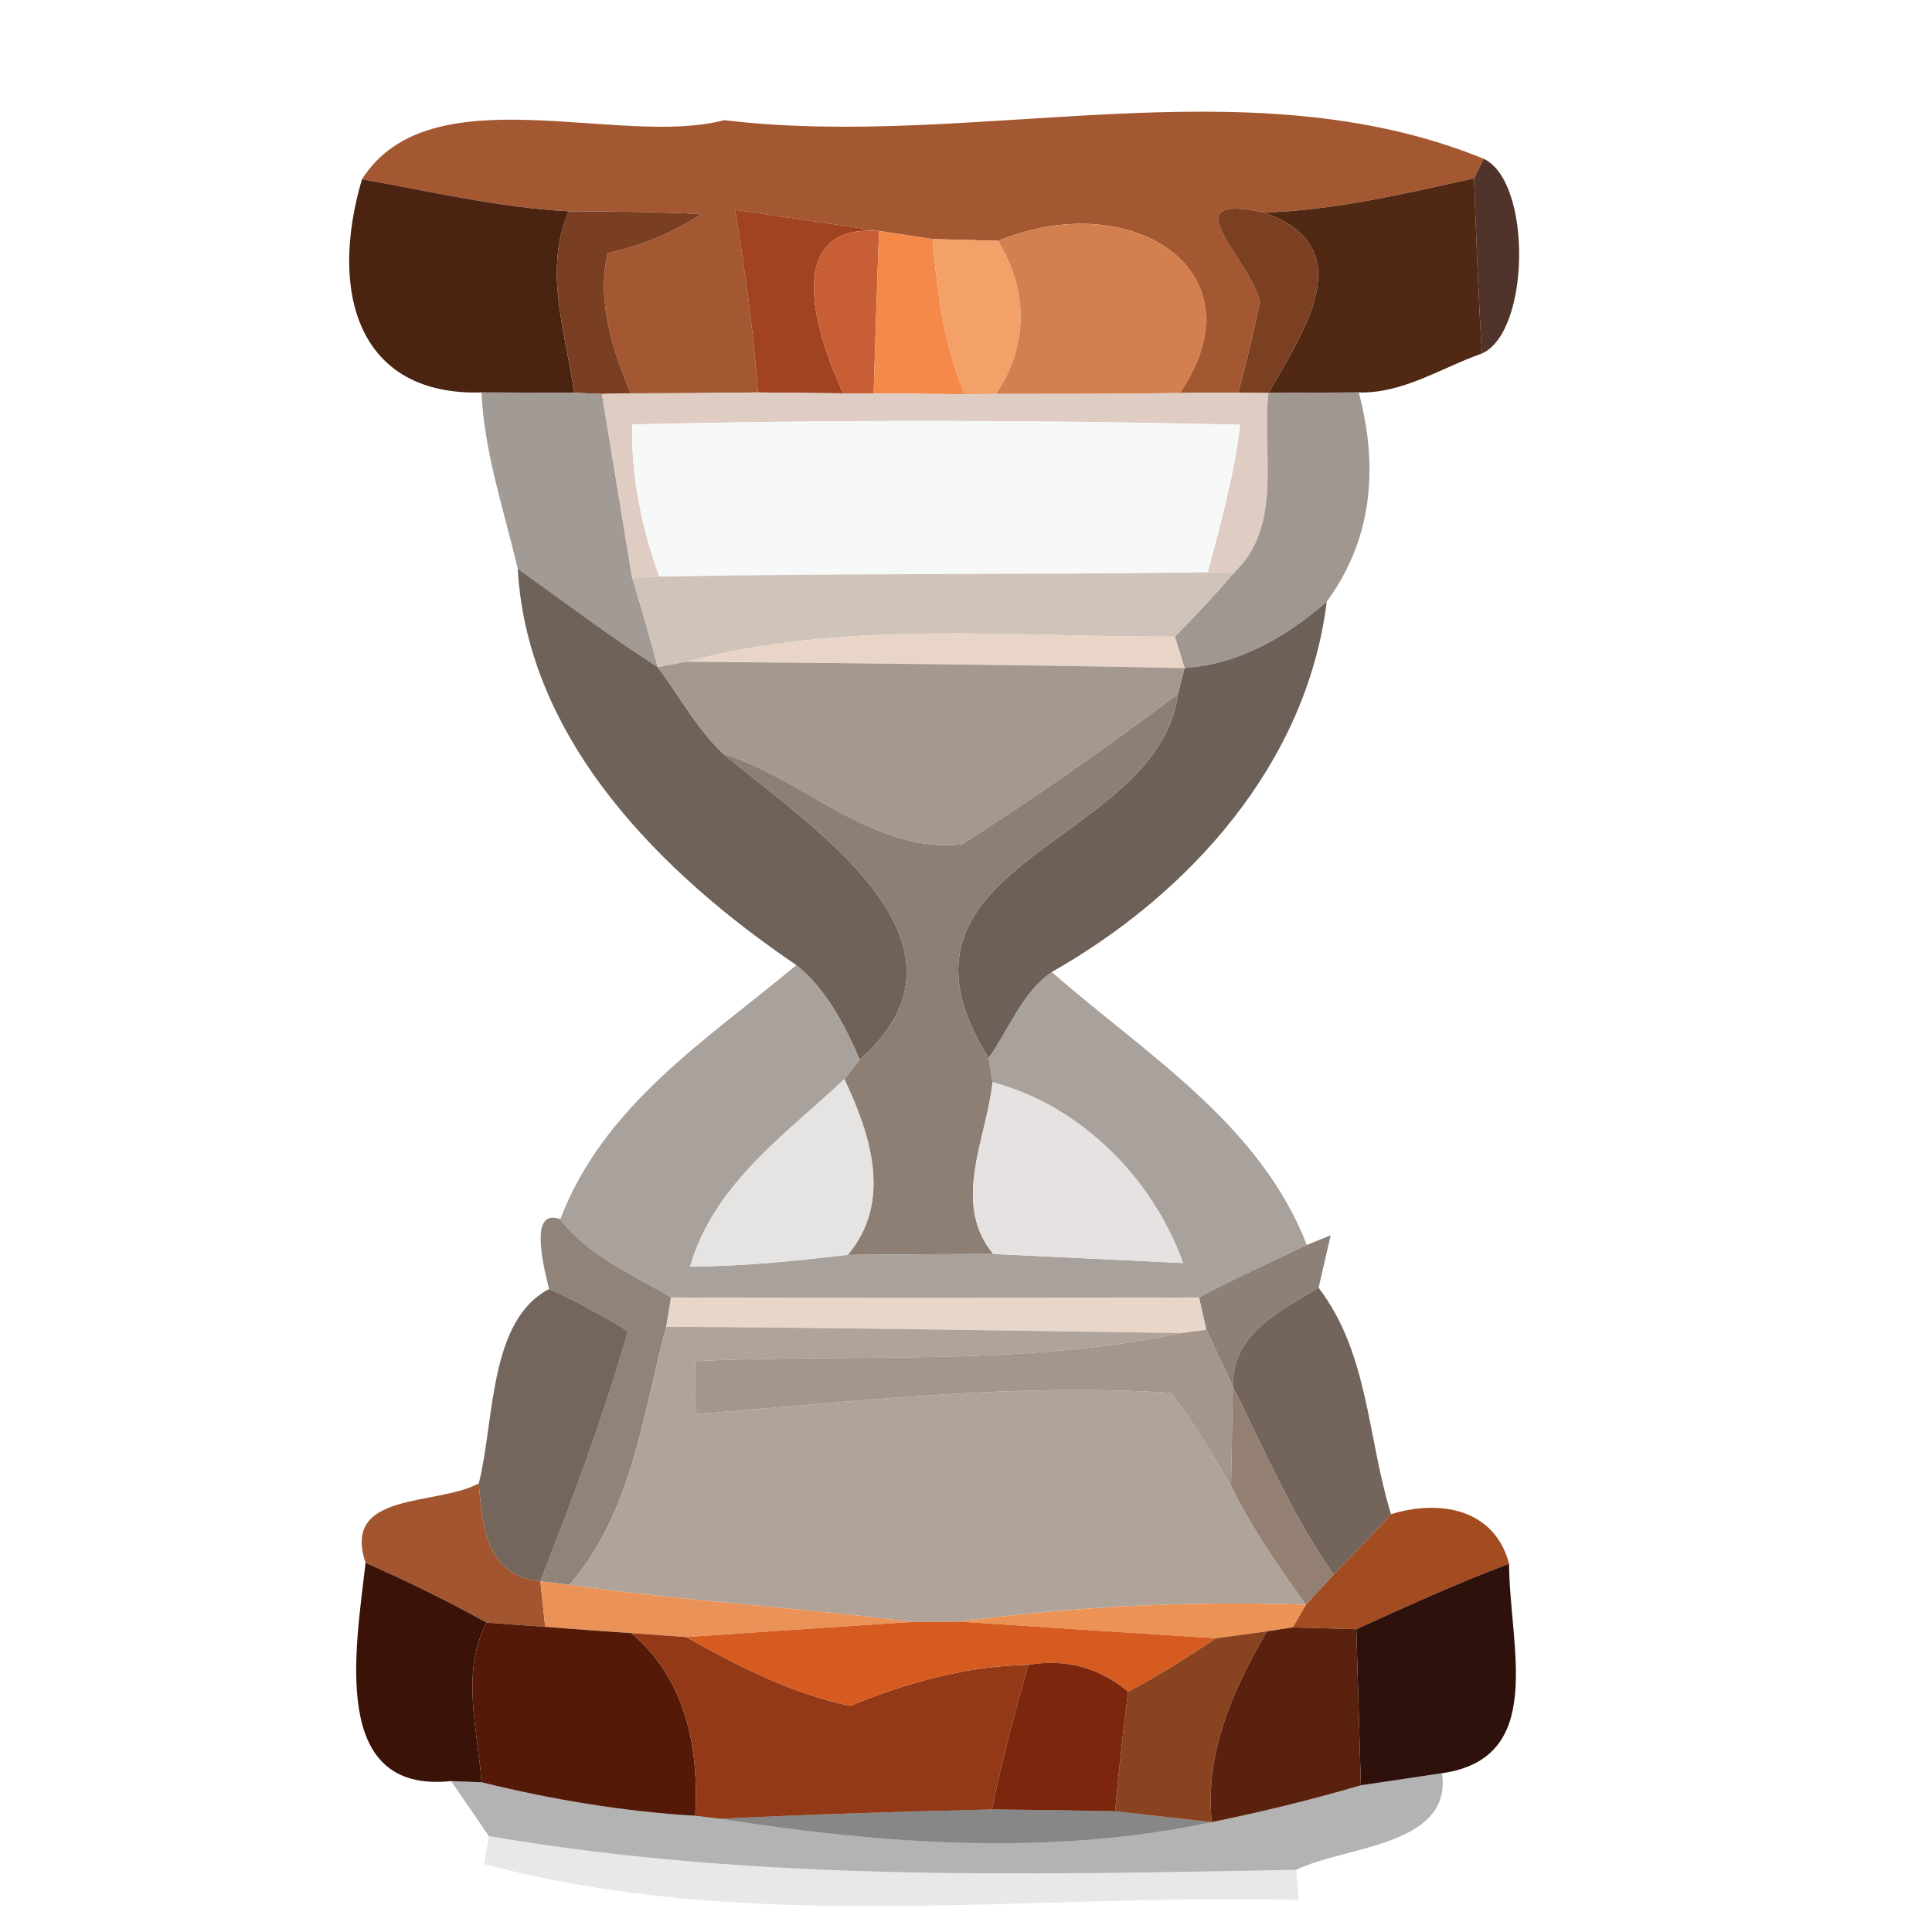 <?xml version="1.0" encoding="UTF-8" ?>
<!DOCTYPE svg PUBLIC "-//W3C//DTD SVG 1.1//EN" "http://www.w3.org/Graphics/SVG/1.1/DTD/svg11.dtd">
<svg width="64pt" height="64pt" viewBox="0 0 64 64" version="1.1" xmlns="http://www.w3.org/2000/svg">
<g id="#a45832fb">
<path fill="#a45832" opacity="1.00" d=" M 11.99 5.94 C 14.24 2.39 20.53 4.90 23.99 3.98 C 32.26 4.98 41.25 2.03 49.15 5.26 L 48.83 5.91 C 46.53 6.41 44.24 6.97 41.87 7.04 C 38.73 6.36 41.40 8.54 41.74 10.00 C 41.53 11.01 41.29 12.01 41.02 13.01 C 40.54 13.01 39.56 13.01 39.08 13.02 C 41.86 8.96 37.47 6.16 33.06 7.98 C 32.52 7.96 31.44 7.93 30.90 7.92 C 30.45 7.85 29.57 7.72 29.12 7.65 C 27.93 7.48 25.54 7.12 24.35 6.95 C 24.68 8.96 24.96 10.97 25.11 13.00 C 23.71 13.02 22.30 13.03 20.89 13.03 C 20.29 11.57 19.76 9.98 20.13 8.38 C 21.26 8.14 22.29 7.71 23.23 7.09 C 21.77 7.02 20.31 7.00 18.84 7.00 C 16.53 6.88 14.27 6.34 11.99 5.94 Z" />
</g>
<g id="#321107d9">
<path fill="#321107" opacity="0.85" d=" M 49.15 5.26 C 50.75 6.01 50.70 10.99 49.09 11.71 C 48.97 9.77 48.90 7.84 48.83 5.91 L 49.15 5.26 Z" />
</g>
<g id="#4b2311fb">
<path fill="#4b2311" opacity="1.00" d=" M 11.99 5.94 C 14.27 6.34 16.53 6.88 18.84 7.00 C 17.99 8.96 18.74 11.01 19.02 13.01 C 18.25 13.01 16.72 13.00 15.95 13.00 C 11.90 13.12 10.87 9.74 11.99 5.94 Z" />
</g>
<g id="#502814fc">
<path fill="#502814" opacity="1.00" d=" M 41.87 7.04 C 44.24 6.97 46.53 6.41 48.83 5.91 C 48.90 7.84 48.97 9.77 49.09 11.71 C 47.75 12.18 46.48 13.04 45.01 13.00 C 44.26 13.00 42.77 13.01 42.02 13.02 C 43.17 10.98 45.14 8.20 41.87 7.04 Z" />
</g>
<g id="#7a3f23ff">
<path fill="#7a3f23" opacity="1.00" d=" M 18.84 7.00 C 20.31 7.00 21.77 7.02 23.23 7.09 C 22.29 7.71 21.26 8.14 20.13 8.38 C 19.76 9.98 20.29 11.57 20.89 13.03 L 19.94 13.05 L 19.02 13.01 C 18.74 11.01 17.99 8.96 18.84 7.00 Z" />
</g>
<g id="#a14220ff">
<path fill="#a14220" opacity="1.00" d=" M 24.35 6.95 C 25.54 7.12 27.93 7.48 29.12 7.65 C 25.80 7.41 27.08 11.18 27.93 13.03 C 27.23 13.02 25.82 13.01 25.11 13.00 C 24.96 10.97 24.68 8.96 24.35 6.95 Z" />
</g>
<g id="#7b3f22ff">
<path fill="#7b3f22" opacity="1.00" d=" M 41.74 10.00 C 41.40 8.54 38.73 6.36 41.87 7.04 C 45.14 8.20 43.17 10.98 42.02 13.02 L 41.02 13.01 C 41.29 12.01 41.53 11.01 41.74 10.00 Z" />
</g>
<g id="#c85e35ff">
<path fill="#c85e35" opacity="1.00" d=" M 27.93 13.03 C 27.08 11.18 25.80 7.41 29.12 7.65 C 29.05 9.45 29.00 11.24 28.94 13.03 L 27.93 13.03 Z" />
</g>
<g id="#f5894aff">
<path fill="#f5894a" opacity="1.00" d=" M 29.12 7.65 C 29.57 7.72 30.45 7.85 30.90 7.92 C 31.04 9.67 31.27 11.43 31.96 13.06 C 31.20 13.05 29.69 13.04 28.94 13.03 C 29.00 11.24 29.05 9.45 29.12 7.65 Z" />
</g>
<g id="#f4a169ff">
<path fill="#f4a169" opacity="1.00" d=" M 30.90 7.92 C 31.44 7.93 32.52 7.96 33.06 7.98 C 34.06 9.60 34.08 11.47 32.99 13.05 L 31.96 13.06 C 31.27 11.43 31.04 9.67 30.90 7.92 Z" />
</g>
<g id="#d47f4fff">
<path fill="#d47f4f" opacity="1.00" d=" M 33.06 7.98 C 37.47 6.16 41.86 8.96 39.08 13.02 C 37.05 13.05 35.02 13.05 32.99 13.05 C 34.08 11.47 34.06 9.60 33.06 7.98 Z" />
</g>
<g id="#9f9792f8">
<path fill="#9f9792" opacity="0.97" d=" M 15.95 13.00 C 16.72 13.00 18.25 13.01 19.02 13.01 L 19.94 13.05 C 20.19 14.57 20.69 17.62 20.94 19.14 C 21.24 20.12 21.53 21.11 21.79 22.10 C 20.20 21.08 18.69 19.94 17.15 18.84 C 16.70 16.91 16.04 15.00 15.95 13.00 Z" />
</g>
<g id="#dfcdc3ff">
<path fill="#dfcdc3" opacity="1.00" d=" M 19.94 13.05 L 20.89 13.03 C 22.30 13.03 23.71 13.02 25.11 13.00 C 25.82 13.01 27.23 13.02 27.93 13.03 L 28.94 13.03 C 29.69 13.04 31.20 13.05 31.96 13.06 L 32.99 13.05 C 35.02 13.05 37.05 13.05 39.08 13.02 C 39.56 13.01 40.54 13.01 41.02 13.01 L 42.02 13.02 C 41.80 15.00 42.51 17.41 40.90 18.95 L 40.01 18.96 C 40.43 17.35 40.89 15.73 41.08 14.07 C 34.37 13.91 27.65 13.90 20.94 14.06 C 20.91 15.78 21.25 17.48 21.84 19.10 L 20.94 19.14 C 20.69 17.62 20.19 14.57 19.94 13.05 Z" />
</g>
<g id="#a09791fb">
<path fill="#a09791" opacity="1.00" d=" M 42.02 13.02 C 42.77 13.01 44.26 13.00 45.01 13.00 C 45.72 15.68 45.37 17.99 43.95 19.93 C 42.60 21.11 41.06 22.00 39.24 22.13 L 38.92 21.09 C 39.60 20.40 40.27 19.68 40.90 18.95 C 42.51 17.41 41.80 15.00 42.02 13.02 Z" />
</g>
<g id="#f7f8f8ff">
<path fill="#f7f8f8" opacity="1.00" d=" M 20.94 14.06 C 27.65 13.90 34.37 13.91 41.08 14.07 C 40.89 15.73 40.43 17.35 40.01 18.96 C 33.95 19.04 27.90 18.99 21.84 19.10 C 21.25 17.48 20.91 15.78 20.94 14.06 Z" />
</g>
<g id="#6a5e55f7">
<path fill="#6a5e55" opacity="0.97" d=" M 17.15 18.84 C 18.69 19.94 20.20 21.08 21.79 22.10 C 22.51 23.06 23.08 24.14 23.96 24.97 C 26.84 27.38 32.88 31.23 28.48 35.10 C 27.97 33.94 27.38 32.78 26.38 31.97 C 21.93 28.95 17.47 24.54 17.15 18.84 Z" />
</g>
<g id="#d0c3b9ff">
<path fill="#d0c3b9" opacity="1.00" d=" M 20.94 19.14 L 21.84 19.10 C 27.90 18.99 33.95 19.04 40.01 18.96 L 40.90 18.95 C 40.27 19.68 39.60 20.40 38.92 21.09 C 33.52 21.11 28.03 20.52 22.74 21.92 L 21.79 22.10 C 21.53 21.11 21.24 20.12 20.94 19.14 Z" />
</g>
<g id="#675a51f6">
<path fill="#675a51" opacity="0.96" d=" M 39.24 22.13 C 41.06 22.00 42.60 21.11 43.95 19.93 C 43.29 25.29 39.41 29.61 34.84 32.20 C 33.85 32.89 33.43 34.10 32.75 35.05 C 28.65 28.50 38.36 28.03 39.02 22.99 L 39.24 22.13 Z" />
</g>
<g id="#e8d5c7ff">
<path fill="#e8d5c7" opacity="1.00" d=" M 22.74 21.92 C 28.03 20.52 33.52 21.11 38.92 21.09 L 39.24 22.13 C 33.74 22.02 28.24 21.97 22.74 21.92 Z" />
</g>
<g id="#a5998fff">
<path fill="#a5998f" opacity="1.00" d=" M 21.79 22.10 L 22.74 21.92 C 28.24 21.97 33.74 22.02 39.24 22.13 L 39.02 22.99 C 36.70 24.74 34.31 26.41 31.87 27.97 C 28.90 28.29 26.65 25.81 23.96 24.97 C 23.08 24.14 22.51 23.06 21.79 22.10 Z" />
</g>
<g id="#8d7f74ff">
<path fill="#8d7f74" opacity="1.00" d=" M 31.87 27.97 C 34.31 26.41 36.70 24.74 39.02 22.99 C 38.36 28.03 28.65 28.50 32.75 35.05 L 32.88 35.85 C 32.68 37.74 31.51 39.83 32.90 41.54 C 31.70 41.54 29.29 41.56 28.08 41.57 C 29.57 39.81 28.84 37.59 27.97 35.75 L 28.48 35.10 C 32.88 31.23 26.84 27.38 23.96 24.97 C 26.65 25.81 28.90 28.29 31.87 27.97 Z" />
</g>
<g id="#a9a19bfb">
<path fill="#a9a19b" opacity="1.00" d=" M 26.38 31.97 C 27.38 32.78 27.97 33.94 28.48 35.10 L 27.97 35.75 C 26.00 37.60 23.65 39.22 22.86 41.96 C 24.61 41.95 26.35 41.77 28.08 41.57 C 29.29 41.56 31.70 41.54 32.90 41.54 C 34.48 41.61 37.62 41.77 39.19 41.84 C 38.19 39.03 35.79 36.62 32.88 35.85 L 32.75 35.05 C 33.43 34.10 33.85 32.89 34.84 32.20 C 37.95 34.92 41.73 37.22 43.29 41.24 C 42.09 41.82 40.88 42.36 39.72 42.98 C 33.89 43.00 28.06 43.01 22.23 42.98 C 20.94 42.21 19.50 41.62 18.56 40.39 C 20.00 36.60 23.42 34.44 26.38 31.97 Z" />
</g>
<g id="#e6e4e2ff">
<path fill="#e6e4e2" opacity="1.00" d=" M 22.86 41.96 C 23.65 39.22 26.00 37.60 27.97 35.75 C 28.84 37.59 29.57 39.81 28.08 41.57 C 26.35 41.77 24.61 41.95 22.86 41.96 Z" />
</g>
<g id="#e5e2e1ff">
<path fill="#e5e2e1" opacity="1.00" d=" M 32.88 35.85 C 35.79 36.62 38.19 39.03 39.19 41.84 C 37.62 41.77 34.48 41.61 32.90 41.54 C 31.51 39.83 32.68 37.74 32.88 35.85 Z" />
</g>
<g id="#8d8077f8">
<path fill="#8d8077" opacity="0.97" d=" M 18.19 42.70 C 17.72 40.89 17.84 40.12 18.56 40.39 C 19.50 41.62 20.94 42.21 22.23 42.98 L 22.07 43.95 C 21.28 46.89 20.94 50.11 18.86 52.50 L 17.90 52.38 C 18.97 49.65 20.00 46.91 20.80 44.10 C 19.96 43.58 19.09 43.11 18.19 42.70 Z" />
</g>
<g id="#877a71f1">
<path fill="#877a71" opacity="0.95" d=" M 43.29 41.24 L 44.08 40.92 C 43.98 41.36 43.78 42.23 43.68 42.66 C 42.39 43.44 40.81 44.18 40.84 45.94 C 40.62 45.46 40.18 44.52 39.96 44.05 L 39.72 42.98 C 40.88 42.36 42.09 41.82 43.29 41.24 Z" />
</g>
<g id="#6e6056f5">
<path fill="#6e6056" opacity="0.96" d=" M 15.86 49.14 C 16.39 47.06 16.18 43.75 18.19 42.70 C 19.09 43.11 19.96 43.58 20.80 44.10 C 20.00 46.91 18.97 49.65 17.90 52.38 C 16.09 52.19 15.99 50.60 15.86 49.14 Z" />
</g>
<g id="#e8d6c9ff">
<path fill="#e8d6c9" opacity="1.00" d=" M 22.23 42.98 C 28.06 43.01 33.89 43.00 39.72 42.98 L 39.96 44.05 L 39.14 44.16 C 33.45 44.08 27.76 43.98 22.07 43.95 L 22.23 42.98 Z" />
</g>
<g id="#706258f9">
<path fill="#706258" opacity="0.98" d=" M 40.84 45.94 C 40.81 44.18 42.39 43.44 43.68 42.66 C 45.34 44.82 45.30 47.65 46.08 50.16 C 45.46 50.84 44.82 51.50 44.18 52.16 C 42.81 50.22 41.89 48.04 40.84 45.94 Z" />
</g>
<g id="#b0a399ff">
<path fill="#b0a399" opacity="1.00" d=" M 22.07 43.95 C 27.76 43.98 33.45 44.08 39.14 44.16 C 33.83 45.28 28.40 44.83 23.03 45.09 C 23.03 45.53 23.04 46.40 23.05 46.84 C 28.28 46.44 33.55 45.80 38.79 46.14 C 39.54 47.11 40.15 48.17 40.78 49.22 C 41.47 50.62 42.36 51.90 43.26 53.16 C 39.42 53.03 35.60 53.21 31.80 53.72 C 31.40 53.72 30.60 53.73 30.20 53.73 C 26.43 53.24 22.62 53.04 18.86 52.50 C 20.94 50.11 21.28 46.89 22.07 43.95 Z" />
</g>
<g id="#a4968bff">
<path fill="#a4968b" opacity="1.00" d=" M 39.14 44.16 L 39.96 44.05 C 40.18 44.52 40.62 45.46 40.84 45.94 C 40.82 46.76 40.80 48.40 40.78 49.22 C 40.15 48.17 39.54 47.11 38.79 46.14 C 33.55 45.80 28.28 46.44 23.05 46.84 C 23.04 46.40 23.03 45.53 23.03 45.09 C 28.40 44.83 33.83 45.28 39.14 44.16 Z" />
</g>
<g id="#938072ff">
<path fill="#938072" opacity="1.00" d=" M 40.84 45.94 C 41.89 48.04 42.81 50.22 44.18 52.16 C 43.95 52.41 43.49 52.91 43.26 53.16 C 42.36 51.90 41.47 50.62 40.78 49.22 C 40.80 48.40 40.82 46.76 40.84 45.94 Z" />
</g>
<g id="#9c4921ed">
<path fill="#9c4921" opacity="0.93" d=" M 12.11 51.77 C 11.31 49.39 14.45 49.90 15.86 49.14 C 15.99 50.60 16.09 52.19 17.90 52.38 C 17.94 52.76 18.02 53.51 18.06 53.89 C 17.57 53.86 16.61 53.79 16.12 53.75 C 14.82 53.03 13.47 52.37 12.11 51.77 Z" />
</g>
<g id="#a2491dfa">
<path fill="#a2491d" opacity="0.98" d=" M 46.08 50.16 C 47.70 49.66 49.51 49.98 49.99 51.80 C 48.27 52.45 46.60 53.21 44.93 53.97 C 44.40 53.95 43.35 53.93 42.82 53.91 L 43.26 53.16 C 43.49 52.91 43.95 52.41 44.18 52.16 C 44.82 51.50 45.46 50.84 46.08 50.16 Z" />
</g>
<g id="#370e04f9">
<path fill="#370e04" opacity="0.98" d=" M 12.11 51.77 C 13.47 52.37 14.82 53.03 16.12 53.75 C 15.25 55.42 15.83 57.28 15.95 59.04 L 14.94 59.00 C 10.90 59.43 11.79 54.60 12.11 51.77 Z" />
</g>
<g id="#ea9257ff">
<path fill="#ea9257" opacity="1.00" d=" M 17.90 52.38 L 18.86 52.50 C 22.62 53.04 26.43 53.24 30.20 53.73 C 28.33 53.85 24.60 54.10 22.73 54.23 C 22.28 54.20 21.37 54.13 20.92 54.10 C 20.20 54.05 18.77 53.95 18.06 53.89 C 18.02 53.51 17.94 52.76 17.90 52.38 Z" />
</g>
<g id="#270803f6">
<path fill="#270803" opacity="0.96" d=" M 44.93 53.97 C 46.60 53.21 48.27 52.45 49.99 51.80 C 50.00 54.55 51.25 58.24 47.77 58.74 C 47.10 58.84 45.75 59.04 45.08 59.14 C 45.03 57.41 44.98 55.69 44.93 53.97 Z" />
</g>
<g id="#ed9255ff">
<path fill="#ed9255" opacity="1.00" d=" M 31.80 53.72 C 35.60 53.21 39.42 53.03 43.26 53.16 L 42.82 53.91 L 41.97 54.04 C 41.55 54.10 40.70 54.21 40.28 54.27 C 37.45 54.09 34.63 53.91 31.80 53.72 Z" />
</g>
<g id="#551908fb">
<path fill="#551908" opacity="1.00" d=" M 16.12 53.75 C 16.61 53.79 17.57 53.86 18.06 53.89 C 18.77 53.95 20.20 54.05 20.92 54.10 C 22.72 55.64 23.16 57.87 23.03 60.15 C 20.64 60.01 18.27 59.61 15.95 59.04 C 15.83 57.28 15.25 55.42 16.12 53.75 Z" />
</g>
<g id="#933917ff">
<path fill="#933917" opacity="1.00" d=" M 20.92 54.10 C 21.37 54.13 22.28 54.20 22.73 54.23 C 24.45 55.19 26.22 56.10 28.16 56.51 C 30.05 55.74 32.01 55.18 34.07 55.15 C 33.61 56.73 33.19 58.32 32.86 59.94 C 29.86 60.01 26.86 60.10 23.86 60.25 L 23.03 60.15 C 23.16 57.87 22.72 55.64 20.92 54.10 Z" />
</g>
<g id="#d65b20ff">
<path fill="#d65b20" opacity="1.00" d=" M 22.73 54.23 C 24.60 54.10 28.33 53.85 30.20 53.73 C 30.60 53.73 31.40 53.72 31.80 53.72 C 34.63 53.91 37.45 54.09 40.28 54.27 C 39.33 54.90 38.38 55.51 37.37 56.04 C 36.40 55.24 35.30 54.94 34.07 55.15 C 32.01 55.18 30.05 55.74 28.16 56.51 C 26.22 56.10 24.45 55.19 22.73 54.23 Z" />
</g>
<g id="#8a4321ff">
<path fill="#8a4321" opacity="1.00" d=" M 40.28 54.27 C 40.70 54.21 41.55 54.10 41.97 54.04 C 40.84 55.98 39.91 58.06 40.14 60.36 C 39.34 60.27 37.74 60.09 36.94 60.00 C 37.06 58.67 37.20 57.36 37.37 56.04 C 38.38 55.51 39.33 54.90 40.28 54.27 Z" />
</g>
<g id="#571d0af9">
<path fill="#571d0a" opacity="0.98" d=" M 41.97 54.04 L 42.82 53.91 C 43.35 53.93 44.40 53.95 44.93 53.97 C 44.98 55.69 45.03 57.41 45.08 59.14 C 43.45 59.62 41.80 60.02 40.14 60.36 C 39.91 58.06 40.84 55.98 41.97 54.04 Z" />
</g>
<g id="#7b260dff">
<path fill="#7b260d" opacity="1.00" d=" M 34.07 55.15 C 35.30 54.94 36.40 55.24 37.37 56.04 C 37.20 57.36 37.06 58.67 36.94 60.00 C 35.58 59.97 34.22 59.95 32.86 59.94 C 33.19 58.32 33.61 56.73 34.07 55.15 Z" />
</g>
<g id="#0301004d">
<path fill="#030100" opacity="0.30" d=" M 14.94 59.00 L 15.95 59.04 C 18.27 59.61 20.64 60.01 23.03 60.15 L 23.86 60.25 C 29.22 61.09 34.79 61.50 40.14 60.36 C 41.80 60.02 43.45 59.62 45.08 59.14 C 45.75 59.04 47.10 58.84 47.77 58.74 C 48.11 61.17 44.57 61.14 42.94 61.94 C 34.01 62.10 25.02 62.34 16.19 60.82 C 15.88 60.36 15.25 59.45 14.94 59.00 Z" />
</g>
<g id="#04010078">
<path fill="#040100" opacity="0.47" d=" M 23.86 60.25 C 26.86 60.10 29.86 60.01 32.86 59.94 C 34.22 59.95 35.58 59.97 36.94 60.00 C 37.74 60.09 39.34 60.27 40.14 60.36 C 34.79 61.50 29.22 61.09 23.86 60.25 Z" />
</g>
<g id="#00000016">
<path fill="#000000" opacity="0.09" d=" M 16.19 60.82 C 25.02 62.34 34.01 62.10 42.94 61.94 L 43.02 62.94 C 34.03 62.71 24.84 64.10 16.04 61.75 L 16.19 60.82 Z" />
</g>
</svg>
